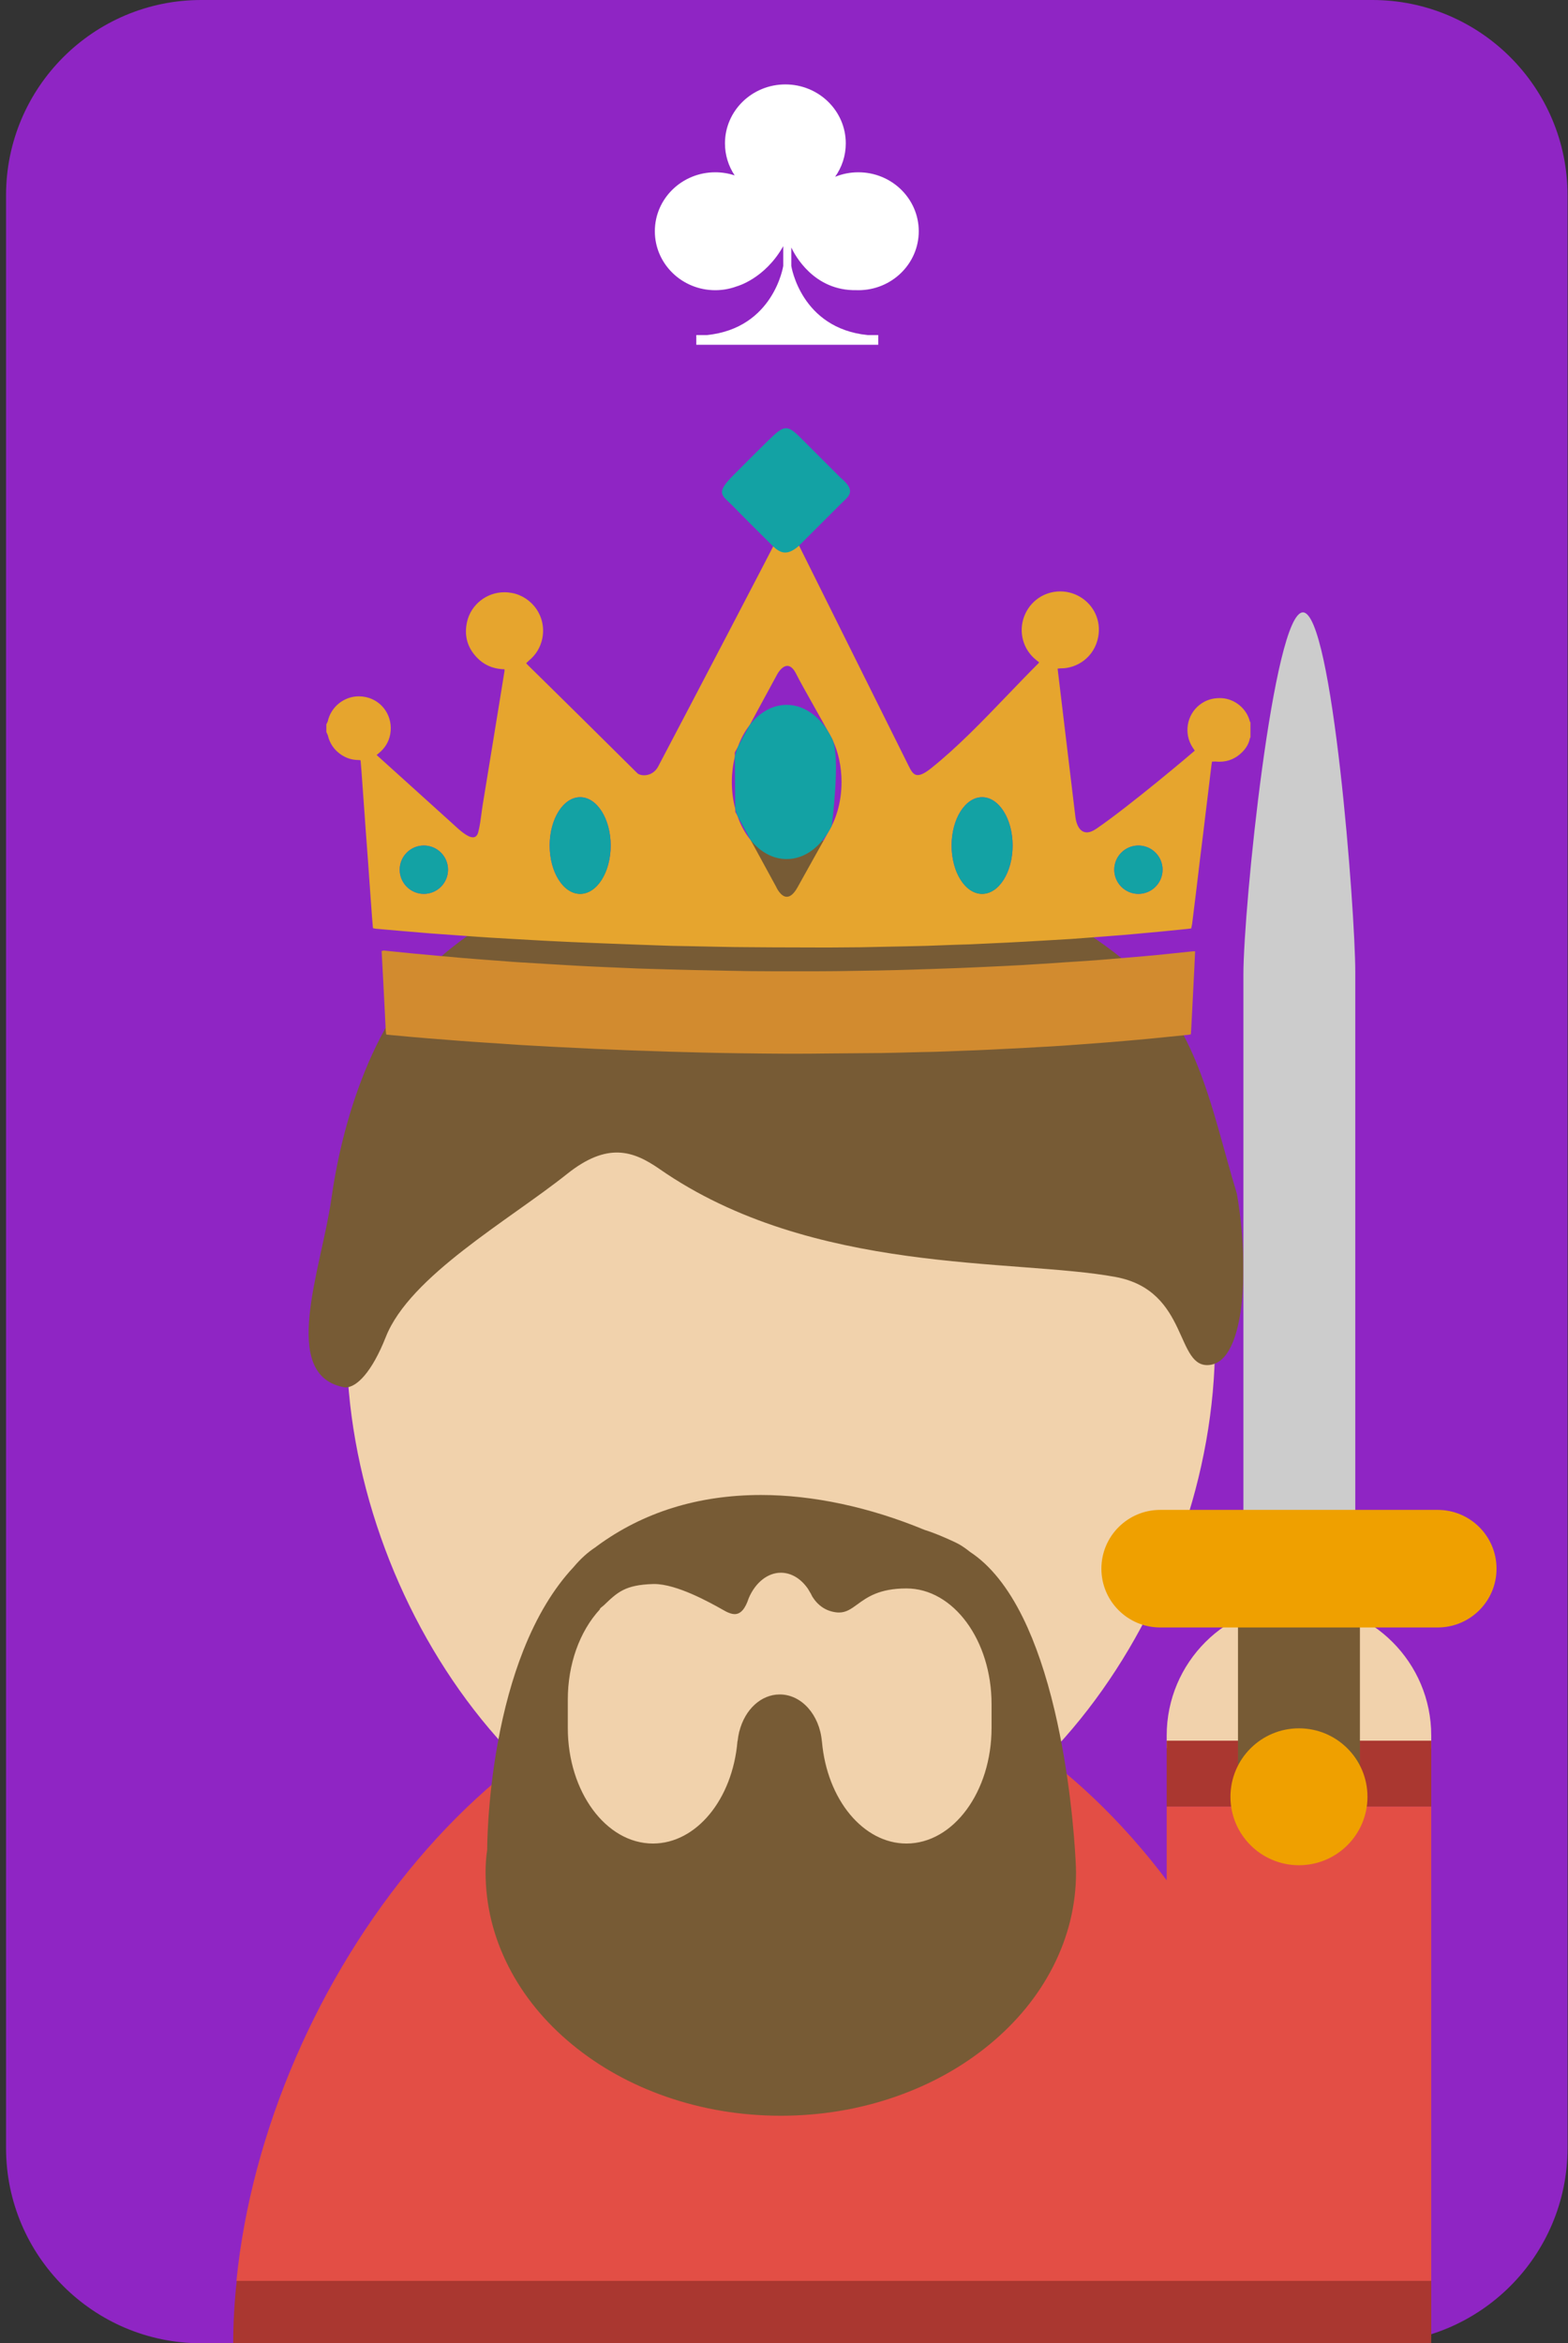 <?xml version="1.0" encoding="UTF-8" standalone="no"?><!DOCTYPE svg PUBLIC "-//W3C//DTD SVG 1.1//EN" "http://www.w3.org/Graphics/SVG/1.1/DTD/svg11.dtd"><svg width="100%" height="100%" viewBox="0 0 241 360" version="1.1" xmlns="http://www.w3.org/2000/svg" xmlns:xlink="http://www.w3.org/1999/xlink" xml:space="preserve" xmlns:serif="http://www.serif.com/" style="fill-rule:evenodd;clip-rule:evenodd;stroke-linejoin:round;stroke-miterlimit:2;"><rect x="0" y="0" width="241" height="360" fill="#333333" stroke="none"/><rect id="tk" x="0.929" y="0" width="240" height="360" style="fill:none;"/><clipPath id="_clip1"><rect x="0.929" y="0" width="240" height="360"/></clipPath><g clip-path="url(#_clip1)"><g id="Layer1"><g id="Purple_Background"><path d="M240.929,30c0,-16.557 -13.442,-30 -30,-30l-180,0c-16.557,0 -30,13.443 -30,30l0,300c0,16.557 13.443,30 30,30l180,0c16.558,0 30,-13.443 30,-30l0,-300Z" style="fill:#8f25c4;"/></g><path d="M131.926,26.468c-1.264,0 -2.468,0.247 -3.566,0.693c1.031,-1.459 1.636,-3.227 1.636,-5.133c0,-5.003 -4.157,-9.059 -9.285,-9.059c-5.128,0 -9.285,4.056 -9.285,9.059c0,1.815 0.549,3.504 1.491,4.921c-0.937,-0.31 -1.94,-0.481 -2.984,-0.481c-5.128,0 -9.285,4.056 -9.285,9.059c0,5.003 4.157,9.058 9.285,9.058c1.158,0 2.266,-0.208 3.288,-0.586c0,0.002 4.322,-1.137 7.162,-6.181l0,3.037c0,0 -1.456,9.574 -11.725,10.622l-1.638,0l0,1.492l27.965,0l0,-1.492l-1.639,0c-10.268,-1.048 -11.725,-10.622 -11.725,-10.622l0,-2.832c0.529,1.136 3.455,6.694 10.029,6.556c0.092,0.002 0.183,0.006 0.276,0.006c5.128,0 9.285,-4.055 9.285,-9.058c0,-5.003 -4.157,-9.059 -9.285,-9.059Z" style="fill:#fff;fill-rule:nonzero;"/></g><g><path d="M121.082,255.604c-43.365,0 -80.126,48.785 -84.744,94.808l167.056,0c-4.336,-46.023 -38.947,-94.808 -82.312,-94.808" style="fill:#e34e45;fill-rule:nonzero;"/><path d="M35.844,360l184.134,0l0,-9.588l-183.593,0c-0.355,3.211 -0.541,6.418 -0.541,9.588Z" style="fill:#aa3730;fill-rule:nonzero;"/><path d="M219.978,266.62c0,-11.21 -9.105,-20.301 -20.331,-20.301c-11.222,0 -20.327,9.091 -20.327,20.301l0,1.966l40.658,0l0,-1.966" style="fill:#f1d2ac;fill-rule:nonzero;"/><rect x="179.32" y="267.426" width="40.657" height="10.122" style="fill:#aa3730;"/><rect x="179.32" y="277.548" width="40.657" height="72.865" style="fill:#e34e45;"/><path d="M186.745,206.319c0,40.129 -29.873,82.571 -66.729,82.571c-36.86,0 -66.737,-42.442 -66.737,-82.571c0,-40.136 5.187,-72.664 66.737,-72.664c66.729,0 66.729,32.528 66.729,72.664" style="fill:#f1d2ac;fill-rule:nonzero;"/><path d="M53.082,213.158c1.737,0 4.073,-2.34 6.219,-7.764c3.699,-9.36 18.906,-17.907 27.844,-25.029c6.222,-4.962 10.19,-3.571 14.233,-0.762c23.495,16.322 54.574,13.72 70.068,16.577c11.444,2.109 9.128,14.264 14.564,13.509c5.443,-0.755 6.028,-15.254 4.094,-26.3c-4.162,-13.656 -6.005,-27.341 -18.934,-37.137c-14.434,-10.937 -33.559,-17.362 -51.195,-17.362c-17.555,0 -36.798,5.789 -50.644,16.784c-12.281,9.748 -16.9,27.794 -18.399,38.49c-1.495,10.69 -8.16,27.338 2.15,28.994" style="fill:#775b35;fill-rule:nonzero;"/><path d="M116.981,229.678l0.001,0c7.966,0.001 16.651,1.853 25.115,5.359c1.829,0.569 3.816,1.49 4.564,1.836l0.084,0.039c0.763,0.349 1.496,0.821 2.378,1.529c3.083,2.026 5.816,5.436 8.123,10.134c1.905,3.88 3.537,8.668 4.85,14.231c2.311,9.785 3.019,19.266 3.216,22.888l0.027,0.55c0.025,0.49 0.034,0.78 0.034,0.78l-0.008,-0.009l0.022,0.627c0,5.049 -1.2,9.947 -3.566,14.558c-2.285,4.454 -5.557,8.454 -9.724,11.889c-4.167,3.435 -9.02,6.132 -14.423,8.015c-5.594,1.951 -11.537,2.94 -17.663,2.94c-6.125,0 -12.067,-0.989 -17.662,-2.94c-5.403,-1.883 -10.256,-4.58 -14.423,-8.015c-4.168,-3.435 -7.44,-7.435 -9.726,-11.889c-2.366,-4.611 -3.566,-9.509 -3.566,-14.558c0,-1.27 0.084,-2.425 0.249,-3.435c-0.003,-0.056 -0.027,-7.332 1.605,-16.351c0.954,-5.266 2.277,-10.064 3.933,-14.261c2.07,-5.245 4.669,-9.561 7.726,-12.826c1.082,-1.288 2.19,-2.292 3.387,-3.069l0.213,-0.167c7.087,-5.212 15.577,-7.855 25.234,-7.855Zm11.967,18.054c-0.149,0 -0.304,-0.011 -0.461,-0.031c-1.524,-0.196 -2.744,-1.001 -3.625,-2.395c-0.146,-0.318 -0.323,-0.638 -0.544,-0.979l-0.168,-0.293l-0.014,-0.008c-1.096,-1.552 -2.561,-2.406 -4.125,-2.406c-2.015,0 -3.906,1.498 -4.935,3.91c-0.536,1.649 -1.243,2.45 -2.161,2.45c-0.385,0 -0.742,-0.144 -1.003,-0.249l-0.085,-0.034c-0.085,-0.025 -0.379,-0.19 -0.824,-0.439c-1.907,-1.068 -6.97,-3.904 -10.45,-3.904c-0.066,0 -0.131,0.001 -0.196,0.003c-4.278,0.133 -5.437,1.244 -7.541,3.261l-0.565,0.469l-0.073,0.184c-3.119,3.395 -4.907,8.442 -4.907,13.85l0,4.343c0,9.793 5.87,17.76 13.086,17.76c6.64,0 12.224,-6.748 12.989,-15.696l0.035,-0.129c0.049,-0.443 0.12,-0.857 0.218,-1.266l0.004,-0.077l0.027,-0.038c0.857,-3.408 3.354,-5.698 6.215,-5.698c3.337,0 6.123,3.11 6.479,7.235l0.01,0.028c0.785,8.917 6.369,15.641 12.987,15.641c7.211,0 13.078,-7.967 13.078,-17.76l0,-3.667c0,-9.795 -5.867,-17.763 -13.078,-17.763c-4.183,0 -6.044,1.354 -7.539,2.443c-0.963,0.701 -1.724,1.255 -2.834,1.255Z" style="fill:#775b35;fill-rule:nonzero;"/><path d="M119.91,69.268l1.682,0l0.648,0.152c1.838,0.419 3.429,1.595 4.366,3.226c0.939,1.635 1.147,3.522 0.586,5.313c-0.703,2.229 -2.219,3.735 -4.506,4.475l-0.438,0.149l0.036,0.179c6.317,12.674 12.869,25.842 17.252,34.656c0.036,0.07 0.07,0.14 0.104,0.209c0.386,0.777 0.72,1.449 1.419,1.449c0.496,0 1.135,-0.324 2.012,-1.019c4.038,-3.204 8.017,-7.348 11.865,-11.356c1.61,-1.676 3.13,-3.259 4.64,-4.762l0.14,-0.176l-0.498,-0.402c-1.974,-1.589 -2.701,-4.259 -1.809,-6.644c0.882,-2.344 3.061,-3.859 5.552,-3.859c1.036,0 2.058,0.273 2.957,0.787c2.214,1.269 3.343,3.705 2.875,6.206c-0.596,3.169 -3.303,4.828 -5.668,4.828c-0.044,0 -0.089,-0.001 -0.133,-0.002l-0.439,0.046c0.916,7.61 1.826,15.202 2.734,22.783c0.135,1.148 0.666,2.373 1.754,2.373c0.427,0 0.916,-0.185 1.455,-0.551c5.135,-3.505 14.901,-11.773 15.139,-12.004l-0.316,-0.47c-1.415,-2.137 -0.938,-5.034 1.087,-6.594c0.888,-0.68 1.887,-1.011 3.056,-1.011c0.097,0 0.194,0.002 0.293,0.007c2.033,0.105 3.862,1.615 4.349,3.592l0.088,0.125l0,2.312l-0.083,0.127c-0.143,0.762 -0.515,1.446 -1.136,2.088c-0.982,1.011 -2.172,1.524 -3.539,1.524c-0.198,0 -0.403,-0.011 -0.611,-0.032l-0.54,0.017l-0.086,0.558c-0.076,0.607 -0.149,1.216 -0.221,1.826c-0.048,0.403 -0.095,0.8 -0.143,1.195c-0.091,0.77 -0.186,1.544 -0.282,2.317c-0.066,0.531 -0.131,1.061 -0.195,1.59c-0.079,0.639 -0.156,1.28 -0.232,1.92l-0.002,0.017c-0.074,0.623 -0.149,1.247 -0.226,1.87c-0.072,0.585 -0.145,1.172 -0.218,1.761l-0.002,0.014c-0.086,0.692 -0.172,1.385 -0.257,2.075c-0.086,0.713 -0.17,1.424 -0.254,2.135c-0.105,0.887 -0.21,1.773 -0.319,2.661c-0.126,0.999 -0.249,2.002 -0.372,3.004c-0.082,0.669 -0.164,1.334 -0.247,1.998l-0.139,0.684l-0.508,0.067c-0.475,0.044 -0.941,0.088 -1.414,0.144c-0.473,0.044 -0.944,0.092 -1.414,0.141c-0.472,0.048 -0.943,0.096 -1.416,0.14c-0.558,0.056 -1.125,0.107 -1.673,0.156c-0.33,0.029 -0.661,0.059 -0.99,0.09c-0.35,0.031 -0.698,0.063 -1.045,0.096c-0.623,0.057 -1.258,0.116 -1.888,0.168c-0.758,0.061 -1.517,0.12 -2.274,0.178l-0.92,0.071c-0.544,0.041 -1.088,0.083 -1.631,0.124c-1.115,0.085 -2.268,0.173 -3.404,0.254c-1.441,0.091 -2.854,0.173 -4.199,0.245c-1.765,0.106 -3.661,0.216 -5.562,0.306c-1.06,0.052 -2.121,0.1 -3.183,0.149l-0.037,0.001c-0.85,0.039 -1.701,0.078 -2.552,0.119c-0.324,0.012 -0.649,0.02 -0.974,0.028c-0.391,0.01 -0.789,0.02 -1.18,0.037c-0.713,0.023 -1.426,0.051 -2.139,0.079c-0.78,0.031 -1.585,0.062 -2.38,0.087c-1.059,0.033 -2.142,0.054 -3.188,0.074c-0.569,0.01 -1.133,0.021 -1.696,0.034c-2.055,0.046 -3.628,0.079 -5.1,0.105c-1.528,0.018 -3.082,0.027 -4.585,0.035l-0.67,0.003c-2.404,0 -5.011,-0.007 -8.206,-0.023c-1.351,-0.005 -2.72,-0.017 -4.044,-0.029l-0.012,0c-0.664,-0.006 -1.326,-0.012 -1.988,-0.017c-0.717,-0.005 -1.479,-0.018 -2.474,-0.044c-0.781,-0.015 -1.561,-0.032 -2.341,-0.049l-0.033,0c-0.769,-0.017 -1.537,-0.033 -2.308,-0.048c-0.251,-0.005 -0.502,-0.009 -0.754,-0.012l-0.019,-0.001c-0.504,-0.007 -1.025,-0.015 -1.534,-0.028c-0.836,-0.025 -1.684,-0.056 -2.505,-0.086l-0.01,-0.001c-0.756,-0.028 -1.511,-0.056 -2.267,-0.079c-0.945,-0.037 -1.893,-0.072 -2.841,-0.107c-0.967,-0.035 -1.925,-0.07 -2.879,-0.108c-0.536,-0.022 -1.071,-0.043 -1.605,-0.064l-0.038,-0.002c-1.111,-0.044 -2.26,-0.09 -3.4,-0.141c-1.233,-0.053 -2.463,-0.115 -3.617,-0.174c-0.829,-0.043 -1.657,-0.09 -2.483,-0.137l-0.013,-0.003l0,0.002c-0.676,-0.039 -1.35,-0.077 -2.024,-0.113l-0.382,-0.022c-1.285,-0.074 -2.614,-0.151 -3.923,-0.231c-0.567,-0.032 -1.182,-0.073 -1.935,-0.128c-0.728,-0.051 -1.455,-0.103 -2.182,-0.156l-0.043,-0.003c-0.499,-0.036 -0.997,-0.072 -1.497,-0.108c-0.589,-0.044 -1.18,-0.085 -1.772,-0.126c-0.585,-0.041 -1.164,-0.081 -1.742,-0.125c-1.058,-0.087 -2.114,-0.176 -3.168,-0.265l-1.284,-0.108c-0.745,-0.064 -1.491,-0.129 -2.238,-0.195l-0.033,-0.003c-0.569,-0.05 -1.139,-0.1 -1.71,-0.149l-0.439,-0.082c-0.107,-1.117 -0.186,-2.252 -0.263,-3.35c-0.043,-0.612 -0.086,-1.223 -0.134,-1.833c-0.073,-0.953 -0.14,-1.922 -0.204,-2.858c-0.052,-0.757 -0.104,-1.514 -0.16,-2.271c-0.066,-0.9 -0.133,-1.803 -0.201,-2.704c-0.062,-0.827 -0.123,-1.653 -0.184,-2.476c-0.041,-0.57 -0.08,-1.141 -0.119,-1.711c-0.078,-1.121 -0.158,-2.281 -0.249,-3.422c-0.047,-0.617 -0.09,-1.235 -0.133,-1.851c-0.076,-1.086 -0.154,-2.203 -0.254,-3.285l-0.09,-0.059l-0.308,-0.021c-0.957,-0.008 -1.852,-0.299 -2.661,-0.865c-1.031,-0.717 -1.697,-1.705 -1.979,-2.935l-0.225,-0.513l0,-1.159l0.215,-0.456c0.484,-2.233 2.493,-3.854 4.776,-3.854c0.358,0 0.721,0.039 1.079,0.116c2.589,0.552 4.235,3.06 3.749,5.709c-0.216,1.161 -0.806,2.138 -1.753,2.905l-0.331,0.293c1.008,0.91 2.016,1.819 3.023,2.727l0.024,0.022c2.768,2.497 5.622,5.072 8.417,7.604c0.101,0.091 0.21,0.192 0.325,0.298c0.911,0.841 2.155,1.989 3.007,1.989c0.405,0 0.68,-0.269 0.818,-0.798c0.238,-0.924 0.365,-1.891 0.489,-2.826c0.061,-0.465 0.124,-0.946 0.201,-1.418c0.093,-0.572 0.187,-1.142 0.281,-1.712l0.005,-0.033c0.131,-0.799 0.262,-1.596 0.392,-2.397c0.129,-0.778 0.256,-1.556 0.382,-2.334l0.004,-0.026c0.1,-0.612 0.199,-1.223 0.3,-1.834l0.159,-0.967l0.003,-0.019c0.173,-1.054 0.352,-2.144 0.522,-3.215c0.21,-1.265 0.454,-2.737 0.684,-4.192c0.108,-0.681 0.219,-1.359 0.33,-2.038c0.094,-0.581 0.189,-1.162 0.283,-1.746l-0.006,-0.268l-0.345,-0.014c-1.554,-0.097 -2.868,-0.702 -3.906,-1.799c-1.47,-1.543 -1.974,-3.387 -1.498,-5.479c0.591,-2.628 2.999,-4.536 5.726,-4.536c0.395,-0.001 0.798,0.038 1.198,0.114c1.511,0.286 2.882,1.198 3.759,2.503c0.888,1.32 1.2,2.919 0.879,4.502c-0.29,1.371 -0.997,2.521 -2.102,3.418l-0.377,0.369l0.289,0.307c1.013,0.989 1.996,1.955 2.92,2.87c0.829,0.818 1.659,1.635 2.489,2.452l0.036,0.035c0.818,0.806 1.636,1.611 2.454,2.417c0.91,0.905 1.823,1.807 2.735,2.708c0.71,0.702 1.415,1.398 2.118,2.095c0.577,0.571 1.152,1.142 1.727,1.712l0.01,0.01c0.766,0.76 1.531,1.519 2.3,2.277c0.203,0.203 0.603,0.329 1.045,0.329c0.914,0 1.722,-0.503 2.164,-1.345c4.706,-8.918 18.193,-34.706 18.344,-35.127l-0.441,-0.126c-1.859,-0.487 -3.375,-1.685 -4.269,-3.374c-0.891,-1.684 -1.03,-3.604 -0.39,-5.407c0.963,-2.719 3.433,-4.175 5.32,-4.377l0.188,-0.083Zm1.023,68.507l0,-0.002c0.557,0 1.11,-0.487 1.644,-1.448c0.552,-0.99 1.241,-2.226 1.936,-3.472l0.094,-0.168c1.056,-1.893 2.113,-3.787 2.712,-4.866l0.006,-0.014l0.201,-0.35l0.27,-0.483l0.036,-0.069l0,-0.013c0.329,-0.66 0.615,-1.383 0.849,-2.15c0.439,-1.454 0.661,-3.004 0.661,-4.608c0,-2.292 -0.468,-4.513 -1.353,-6.422l-0.118,-0.268l-0.069,-0.119c-0.155,-0.314 -0.326,-0.622 -0.508,-0.915c-0.779,-1.405 -1.547,-2.768 -2.225,-3.969c-1.22,-2.166 -2.184,-3.876 -2.693,-4.9c-0.411,-0.822 -0.87,-1.239 -1.366,-1.239c-0.864,0 -1.545,1.276 -1.552,1.289l-4.238,7.809l0,0l-0.008,0.008c-0.739,0.95 -1.343,2.063 -1.793,3.308l-0.484,0.891l0.007,0.676c-0.305,1.239 -0.46,2.534 -0.46,3.851c0,1.434 0.178,2.828 0.527,4.142l0.008,0.466l0.32,0.582c0.485,1.428 1.174,2.691 2.046,3.755l3.893,7.135c0.007,0.016 0.672,1.561 1.657,1.561l0,0.002Zm-31.761,-0.448c2.586,0 4.69,-3.332 4.69,-7.428c0,-4.093 -2.104,-7.424 -4.69,-7.424c-2.586,0 -4.69,3.331 -4.69,7.424c0,4.096 2.104,7.428 4.69,7.428Zm61.777,0c2.586,0 4.69,-3.332 4.69,-7.428c0,-4.093 -2.104,-7.424 -4.69,-7.424c-2.586,0 -4.69,3.331 -4.69,7.424c0,4.096 2.104,7.428 4.69,7.428Zm-85.804,0c2.05,0 3.717,-1.667 3.717,-3.717c0,-2.046 -1.667,-3.711 -3.717,-3.711c-2.047,0 -3.713,1.665 -3.713,3.711c0,2.05 1.666,3.717 3.713,3.717Zm109.827,0c2.048,0 3.715,-1.667 3.715,-3.717c0,-2.046 -1.667,-3.711 -3.715,-3.711c-2.047,0 -3.713,1.665 -3.713,3.711c0,2.05 1.666,3.717 3.713,3.717Z" style="fill:#e6a52e;fill-rule:nonzero;"/><path d="M183.353,146.15l0.337,0c-0.054,1.429 -0.139,2.84 -0.207,4.255c-0.062,1.412 -0.137,2.823 -0.215,4.245c-0.085,1.404 -0.129,2.816 -0.232,4.244l-0.282,0.075c-1.135,0.109 -2.265,0.221 -3.396,0.34c-0.896,0.092 -1.781,0.187 -2.667,0.269c-0.93,0.088 -1.853,0.17 -2.776,0.251c-1.049,0.092 -2.098,0.188 -3.14,0.269c-1.066,0.089 -2.139,0.17 -3.202,0.245c-1.287,0.095 -2.585,0.187 -3.879,0.282c-0.61,0.045 -1.219,0.082 -1.839,0.119c-1.445,0.082 -2.906,0.164 -4.346,0.245c-1.775,0.099 -3.539,0.187 -5.304,0.269c-1.382,0.068 -2.769,0.119 -4.155,0.17c-1.451,0.058 -2.902,0.119 -4.353,0.163c-0.725,0.024 -1.437,0.031 -2.159,0.044c-1.311,0.031 -2.629,0.068 -3.941,0.099c-0.722,0.024 -1.437,0.038 -2.149,0.044c-2.599,0.031 -5.187,0.051 -7.789,0.065c-2.136,0.024 -4.271,0.048 -6.417,0.041c-2.626,-0.01 -5.256,-0.041 -7.882,-0.075c-1.825,-0.024 -3.651,-0.061 -5.466,-0.106c-1.652,-0.037 -3.297,-0.081 -4.942,-0.132c-2.064,-0.068 -4.132,-0.136 -6.196,-0.211c-1.669,-0.065 -3.327,-0.133 -4.986,-0.207c-2.159,-0.103 -4.312,-0.208 -6.465,-0.317c-1.709,-0.092 -3.423,-0.187 -5.143,-0.285c-1.342,-0.082 -2.687,-0.184 -4.036,-0.276c-1.243,-0.078 -2.486,-0.153 -3.722,-0.245c-1.206,-0.081 -2.412,-0.177 -3.618,-0.275c-1.049,-0.082 -2.101,-0.164 -3.14,-0.245c-0.96,-0.075 -1.921,-0.157 -2.881,-0.245c-1.036,-0.089 -2.064,-0.194 -3.09,-0.289l-0.32,-0.044l-0.068,-0.602c-0.058,-1.102 -0.112,-2.201 -0.163,-3.31c-0.068,-1.336 -0.143,-2.683 -0.208,-4.027c-0.075,-1.363 -0.15,-2.731 -0.218,-4.091l-0.044,-0.789l0.327,-0.082c1.399,0.143 2.793,0.289 4.186,0.425c1.294,0.126 2.581,0.239 3.876,0.358c1.379,0.125 2.758,0.251 4.134,0.37c1.08,0.089 2.167,0.164 3.246,0.255c1.152,0.089 2.306,0.177 3.461,0.259c0.609,0.051 1.219,0.098 1.832,0.132c1.407,0.092 2.8,0.174 4.2,0.256c1.59,0.095 3.184,0.193 4.778,0.282c1.431,0.081 2.868,0.146 4.305,0.207c1.697,0.082 3.393,0.15 5.089,0.218c1.492,0.051 2.98,0.095 4.469,0.133c1.331,0.037 2.656,0.074 3.991,0.102c1.84,0.047 3.675,0.061 5.522,0.112c4.363,0.112 8.726,0.068 13.089,0.082c1.11,0 2.21,-0.007 3.314,-0.021c2.21,-0.03 4.421,-0.061 6.624,-0.105c1.734,-0.031 3.468,-0.082 5.205,-0.133c2.084,-0.061 4.169,-0.136 6.246,-0.211c1.615,-0.058 3.226,-0.132 4.84,-0.207c1.955,-0.089 3.917,-0.177 5.872,-0.289c1.996,-0.119 3.992,-0.252 5.981,-0.388c1.733,-0.112 3.46,-0.221 5.194,-0.347c1.533,-0.112 3.076,-0.255 4.608,-0.381c0.961,-0.082 1.921,-0.156 2.882,-0.245c1.274,-0.112 2.547,-0.238 3.818,-0.371c1.205,-0.119 2.404,-0.255 3.61,-0.374" style="fill:#d28b2f;fill-rule:nonzero;"/><path d="M174.971,129.9c2.054,0 3.716,1.66 3.716,3.711c0,2.05 -1.662,3.717 -3.716,3.717c-2.054,0 -3.713,-1.667 -3.713,-3.717c0,-2.051 1.659,-3.711 3.713,-3.711" style="fill:#13a2a4;fill-rule:nonzero;"/><path d="M150.949,122.475c2.588,0 4.69,3.323 4.69,7.425c0,4.095 -2.102,7.428 -4.69,7.428c-2.592,0 -4.69,-3.333 -4.69,-7.428c0,-4.102 2.098,-7.425 4.69,-7.425" style="fill:#13a2a4;fill-rule:nonzero;"/><path d="M127.989,113.711c1.175,2.904 -0.099,12.733 -0.157,13.179l-0.037,0.082l-0.269,0.483l-0.201,0.35l-0.007,0.014c-1.539,2.55 -3.842,4.162 -6.41,4.162c-2.115,0 -4.05,-1.091 -5.524,-2.904l-2.047,-3.755c-0.126,-0.343 -0.232,-0.69 -0.327,-1.047l-0.068,-7.993c0.126,-0.544 0.292,-1.064 0.476,-1.568l1.795,-3.309l0.007,-0.007c1.495,-1.932 3.498,-3.108 5.688,-3.108c2.551,0 4.847,1.598 6.386,4.118l0.508,0.915l0.187,0.388" style="fill:#13a2a4;fill-rule:nonzero;"/><path d="M89.171,122.475c2.589,0 4.69,3.323 4.69,7.425c0,4.095 -2.101,7.428 -4.69,7.428c-2.592,0 -4.69,-3.333 -4.69,-7.428c0,-4.102 2.098,-7.425 4.69,-7.425" style="fill:#13a2a4;fill-rule:nonzero;"/><path d="M65.145,129.9c2.054,0 3.716,1.66 3.716,3.711c0,2.05 -1.662,3.717 -3.716,3.717c-2.053,0 -3.712,-1.667 -3.712,-3.717c0,-2.051 1.659,-3.711 3.712,-3.711" style="fill:#13a2a4;fill-rule:nonzero;"/><path d="M118.677,83.788c-1.986,-1.969 -4.819,-4.789 -5.913,-5.925c-1.761,-1.826 -2.949,-1.948 0,-4.9c2.946,-2.956 4.111,-4.116 5.395,-5.367c2.282,-2.221 2.79,-2.432 4.823,-0.405c1.274,1.268 4.19,4.183 6.189,6.18c2.592,2.159 1.243,2.857 0,4.105c-0.828,0.819 -4.213,4.207 -6.427,6.418c-1.799,1.564 -2.865,1.091 -4.067,-0.106" style="fill:#13a2a4;fill-rule:nonzero;"/><path d="M208.305,234.412l-17.196,0l0,-84.643c0,-10.295 4.621,-55.689 9.151,-55.689c4.534,0 8.045,45.874 8.045,55.267l0,85.065" style="fill:#ccc;fill-rule:nonzero;"/><path d="M209.02,271.62c0,5.162 -4.199,9.356 -9.373,9.356c-5.177,0 -9.37,-4.194 -9.37,-9.356l0,-22.567c0,-5.166 4.193,-9.356 9.37,-9.356c5.174,0 9.373,4.19 9.373,9.356l0,22.567" style="fill:#775b35;fill-rule:nonzero;"/><path d="M230.015,241c0,4.989 -4.05,9.03 -9.05,9.03l-42.636,0c-4.996,0 -9.046,-4.041 -9.046,-9.03c0,-4.993 4.05,-9.034 9.046,-9.034l42.636,0c5,0 9.05,4.041 9.05,9.034" style="fill:#efa000;fill-rule:nonzero;"/><path d="M210.179,276.044c0,5.809 -4.711,10.513 -10.532,10.513c-5.814,0 -10.527,-4.704 -10.527,-10.513c0,-5.805 4.713,-10.519 10.527,-10.519c5.821,0 10.532,4.714 10.532,10.519" style="fill:#efa000;fill-rule:nonzero;"/></g></g></svg>